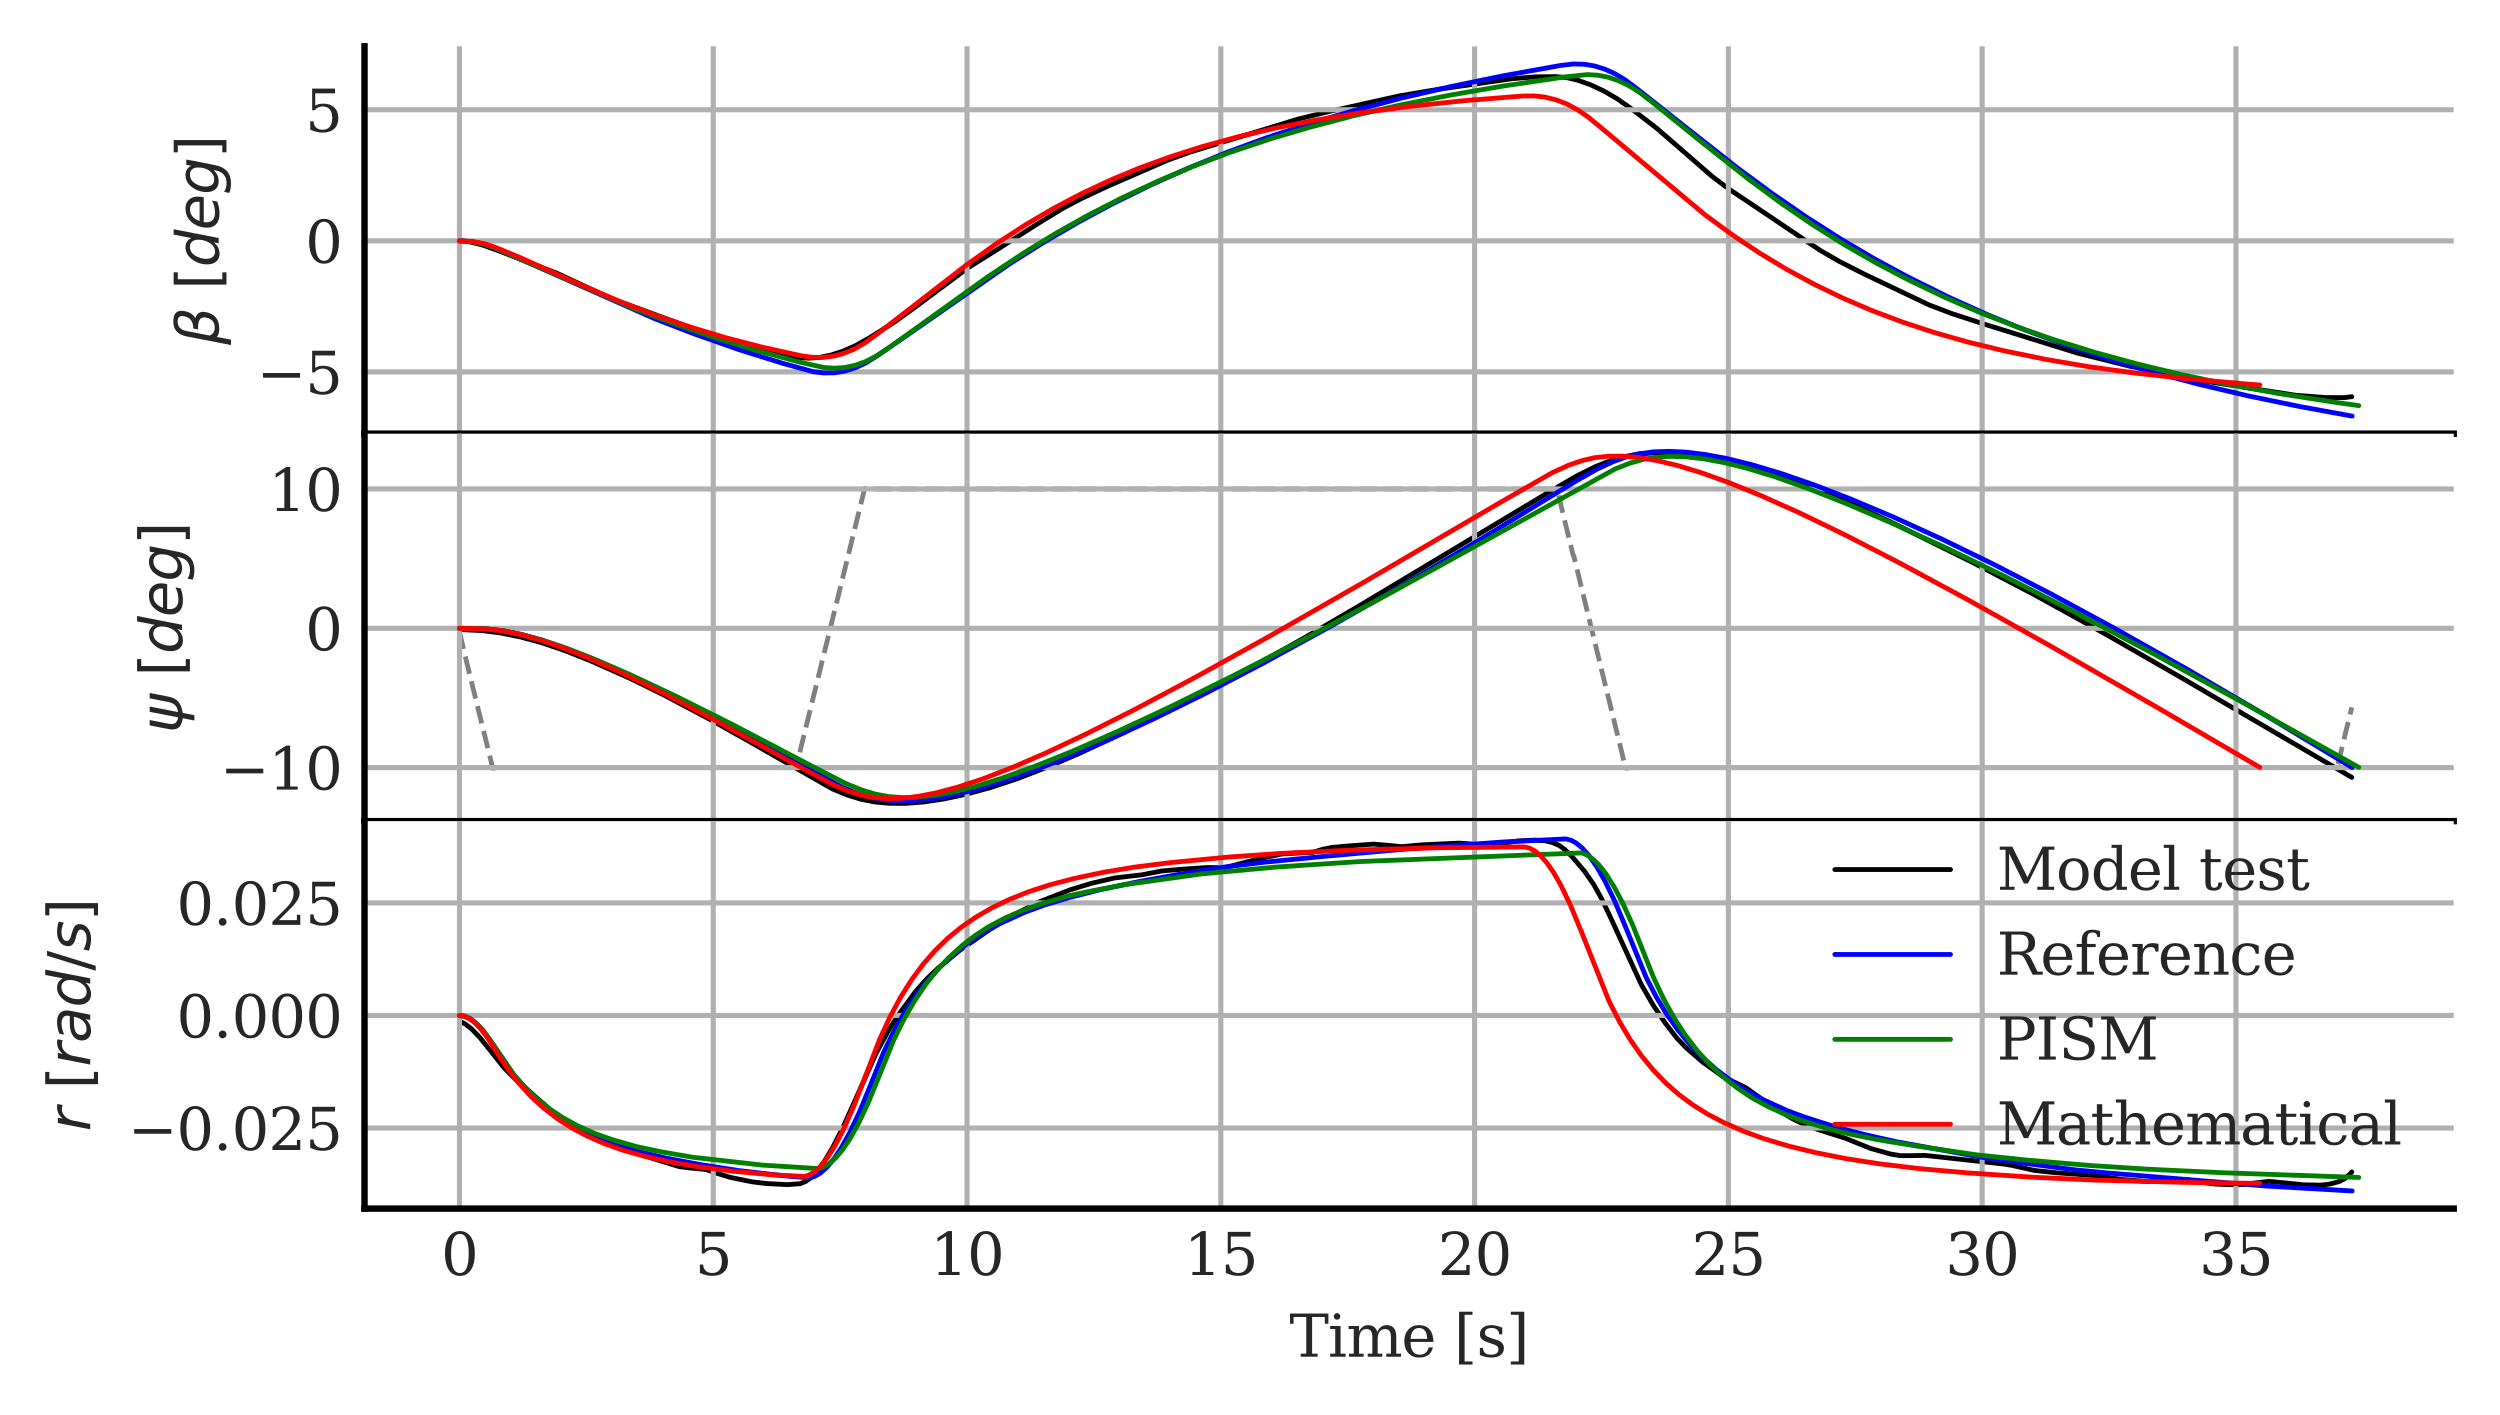 <?xml version="1.0" encoding="utf-8" standalone="no"?>
<!DOCTYPE svg PUBLIC "-//W3C//DTD SVG 1.1//EN"
  "http://www.w3.org/Graphics/SVG/1.1/DTD/svg11.dtd">
<svg xmlns:xlink="http://www.w3.org/1999/xlink" width="388.997pt" height="220.175pt" viewBox="0 0 388.997 220.175" xmlns="http://www.w3.org/2000/svg" version="1.1">
 <defs>
  <style type="text/css">*{stroke-linejoin: round; stroke-linecap: butt}</style>
 </defs>
 <g id="figure_1">
  <g id="patch_1">
   <path d="M 0 220.175 
L 388.997 220.175 
L 388.997 0 
L 0 0 
z
" style="fill: #ffffff"/>
  </g>
  <g id="axes_1">
   <g id="patch_2">
    <path d="M 56.717 67.485 
L 381.797 67.485 
L 381.797 7.2 
L 56.717 7.2 
z
" style="fill: #ffffff"/>
   </g>
   <g id="line2d_1">
    <path d="M 71.494 37.428 
L 73.221 37.659 
L 75.184 38.155 
L 77.461 38.98 
L 86.805 42.58 
L 95.285 46.551 
L 99.839 48.179 
L 105.806 50.385 
L 110.596 52.109 
L 114.914 53.408 
L 120.881 54.963 
L 124.258 55.629 
L 125.828 55.733 
L 127.477 55.613 
L 129.283 55.248 
L 131.246 54.613 
L 133.209 53.739 
L 135.329 52.537 
L 139.176 50.109 
L 142.395 47.795 
L 150.718 41.615 
L 155.115 38.866 
L 161.161 34.999 
L 165.244 32.49 
L 168.385 30.829 
L 172.624 28.861 
L 181.654 24.938 
L 185.187 23.658 
L 189.663 22.296 
L 196.337 20.253 
L 201.912 18.545 
L 206.78 17.354 
L 217.772 14.915 
L 223.74 13.903 
L 235.282 12.244 
L 238.972 11.954 
L 242.034 11.921 
L 243.762 12.075 
L 245.489 12.479 
L 247.452 13.177 
L 249.572 14.169 
L 251.692 15.409 
L 253.89 16.96 
L 257.738 19.922 
L 261.035 22.775 
L 266.375 27.426 
L 269.201 29.548 
L 272.892 32.005 
L 278.231 35.604 
L 283.256 38.979 
L 286.24 40.702 
L 290.244 42.73 
L 300.216 47.47 
L 303.749 48.81 
L 309.01 50.521 
L 323.3 54.959 
L 335.47 57.996 
L 339.71 58.781 
L 357.298 61.518 
L 361.852 61.857 
L 364.757 61.872 
L 365.935 61.723 
L 365.935 61.723 
" clip-path="url(#p80ebddf08b)" style="fill: none; stroke: #000000; stroke-width: 0.75; stroke-linecap: round"/>
   </g>
   <g id="matplotlib.axis_1">
    <g id="xtick_1">
     <g id="line2d_2">
      <path d="M 71.494 67.485 
L 71.494 7.2 
" clip-path="url(#p80ebddf08b)" style="fill: none; stroke: #b0b0b0; stroke-width: 0.8; stroke-linecap: round"/>
     </g>
     <g id="line2d_3"/>
    </g>
    <g id="xtick_2">
     <g id="line2d_4">
      <path d="M 110.982 67.485 
L 110.982 7.2 
" clip-path="url(#p80ebddf08b)" style="fill: none; stroke: #b0b0b0; stroke-width: 0.8; stroke-linecap: round"/>
     </g>
     <g id="line2d_5"/>
    </g>
    <g id="xtick_3">
     <g id="line2d_6">
      <path d="M 150.469 67.485 
L 150.469 7.2 
" clip-path="url(#p80ebddf08b)" style="fill: none; stroke: #b0b0b0; stroke-width: 0.8; stroke-linecap: round"/>
     </g>
     <g id="line2d_7"/>
    </g>
    <g id="xtick_4">
     <g id="line2d_8">
      <path d="M 189.957 67.485 
L 189.957 7.2 
" clip-path="url(#p80ebddf08b)" style="fill: none; stroke: #b0b0b0; stroke-width: 0.8; stroke-linecap: round"/>
     </g>
     <g id="line2d_9"/>
    </g>
    <g id="xtick_5">
     <g id="line2d_10">
      <path d="M 229.445 67.485 
L 229.445 7.2 
" clip-path="url(#p80ebddf08b)" style="fill: none; stroke: #b0b0b0; stroke-width: 0.8; stroke-linecap: round"/>
     </g>
     <g id="line2d_11"/>
    </g>
    <g id="xtick_6">
     <g id="line2d_12">
      <path d="M 268.933 67.485 
L 268.933 7.2 
" clip-path="url(#p80ebddf08b)" style="fill: none; stroke: #b0b0b0; stroke-width: 0.8; stroke-linecap: round"/>
     </g>
     <g id="line2d_13"/>
    </g>
    <g id="xtick_7">
     <g id="line2d_14">
      <path d="M 308.421 67.485 
L 308.421 7.2 
" clip-path="url(#p80ebddf08b)" style="fill: none; stroke: #b0b0b0; stroke-width: 0.8; stroke-linecap: round"/>
     </g>
     <g id="line2d_15"/>
    </g>
    <g id="xtick_8">
     <g id="line2d_16">
      <path d="M 347.909 67.485 
L 347.909 7.2 
" clip-path="url(#p80ebddf08b)" style="fill: none; stroke: #b0b0b0; stroke-width: 0.8; stroke-linecap: round"/>
     </g>
     <g id="line2d_17"/>
    </g>
   </g>
   <g id="matplotlib.axis_2">
    <g id="ytick_1">
     <g id="line2d_18">
      <path d="M 56.717 57.871 
L 381.797 57.871 
" clip-path="url(#p80ebddf08b)" style="fill: none; stroke: #b0b0b0; stroke-width: 0.8; stroke-linecap: round"/>
     </g>
     <g id="line2d_19"/>
     <g id="text_1">
      <!-- −5 -->
      <g style="fill: #262626" transform="translate(39.949 61.29) scale(0.09 -0.09)">
       <defs>
        <path id="DejaVuSerif-2212" d="M 678 2259 
L 4684 2259 
L 4684 1753 
L 678 1753 
L 678 2259 
z
" transform="scale(0.016)"/>
        <path id="DejaVuSerif-35" d="M 3219 4666 
L 3219 4153 
L 1081 4153 
L 1081 2816 
Q 1244 2928 1461 2984 
Q 1678 3041 1947 3041 
Q 2703 3041 3140 2622 
Q 3578 2203 3578 1478 
Q 3578 738 3136 323 
Q 2694 -91 1894 -91 
Q 1572 -91 1234 -12 
Q 897 66 544 225 
L 544 1131 
L 897 1131 
Q 925 688 1179 453 
Q 1434 219 1894 219 
Q 2388 219 2653 544 
Q 2919 869 2919 1478 
Q 2919 2084 2655 2407 
Q 2391 2731 1894 2731 
Q 1613 2731 1398 2631 
Q 1184 2531 1019 2322 
L 750 2322 
L 750 4666 
L 3219 4666 
z
" transform="scale(0.016)"/>
       </defs>
       <use xlink:href="#DejaVuSerif-2212"/>
       <use xlink:href="#DejaVuSerif-35" x="83.789"/>
      </g>
     </g>
    </g>
    <g id="ytick_2">
     <g id="line2d_20">
      <path d="M 56.717 37.477 
L 381.797 37.477 
" clip-path="url(#p80ebddf08b)" style="fill: none; stroke: #b0b0b0; stroke-width: 0.8; stroke-linecap: round"/>
     </g>
     <g id="line2d_21"/>
     <g id="text_2">
      <!-- 0 -->
      <g style="fill: #262626" transform="translate(47.491 40.896) scale(0.09 -0.09)">
       <defs>
        <path id="DejaVuSerif-30" d="M 2034 219 
Q 2513 219 2750 744 
Q 2988 1269 2988 2328 
Q 2988 3391 2750 3916 
Q 2513 4441 2034 4441 
Q 1556 4441 1318 3916 
Q 1081 3391 1081 2328 
Q 1081 1269 1318 744 
Q 1556 219 2034 219 
z
M 2034 -91 
Q 1275 -91 848 546 
Q 422 1184 422 2328 
Q 422 3475 848 4112 
Q 1275 4750 2034 4750 
Q 2797 4750 3222 4112 
Q 3647 3475 3647 2328 
Q 3647 1184 3222 546 
Q 2797 -91 2034 -91 
z
" transform="scale(0.016)"/>
       </defs>
       <use xlink:href="#DejaVuSerif-30"/>
      </g>
     </g>
    </g>
    <g id="ytick_3">
     <g id="line2d_22">
      <path d="M 56.717 17.083 
L 381.797 17.083 
" clip-path="url(#p80ebddf08b)" style="fill: none; stroke: #b0b0b0; stroke-width: 0.8; stroke-linecap: round"/>
     </g>
     <g id="line2d_23"/>
     <g id="text_3">
      <!-- 5 -->
      <g style="fill: #262626" transform="translate(47.491 20.502) scale(0.09 -0.09)">
       <use xlink:href="#DejaVuSerif-35"/>
      </g>
     </g>
    </g>
    <g id="text_4">
     <!-- $\beta$ $[deg]$ -->
     <g style="fill: #262626" transform="translate(34.059 53.677) rotate(-90) scale(0.09 -0.09)">
      <defs>
       <path id="DejaVuSans-Oblique-3b2" d="M 872 216 
L 572 -1331 
L -6 -1331 
L 928 3478 
Q 1206 4903 2538 4903 
Q 3888 4903 3659 3700 
Q 3503 2844 2894 2531 
Q 3713 2250 3553 1416 
Q 3272 -69 1759 -66 
Q 1097 -63 872 216 
z
M 1019 966 
Q 1259 422 1875 425 
Q 2775 425 2966 1406 
Q 3138 2288 1675 2219 
L 1778 2750 
Q 2909 2731 3106 3750 
Q 3241 4438 2509 4434 
Q 1691 4434 1503 3459 
L 1019 966 
z
" transform="scale(0.016)"/>
       <path id="DejaVuSerif-20" transform="scale(0.016)"/>
       <path id="DejaVuSans-5b" d="M 550 4863 
L 1875 4863 
L 1875 4416 
L 1125 4416 
L 1125 -397 
L 1875 -397 
L 1875 -844 
L 550 -844 
L 550 4863 
z
" transform="scale(0.016)"/>
       <path id="DejaVuSans-Oblique-64" d="M 2675 525 
Q 2444 222 2128 65 
Q 1813 -91 1428 -91 
Q 903 -91 598 267 
Q 294 625 294 1247 
Q 294 1766 478 2236 
Q 663 2706 1013 3078 
Q 1244 3325 1534 3454 
Q 1825 3584 2144 3584 
Q 2481 3584 2739 3421 
Q 2997 3259 3138 2956 
L 3513 4863 
L 4091 4863 
L 3144 0 
L 2566 0 
L 2675 525 
z
M 891 1350 
Q 891 897 1095 644 
Q 1300 391 1663 391 
Q 1931 391 2161 520 
Q 2391 650 2566 903 
Q 2750 1166 2856 1509 
Q 2963 1853 2963 2188 
Q 2963 2622 2758 2865 
Q 2553 3109 2194 3109 
Q 1922 3109 1687 2981 
Q 1453 2853 1288 2613 
Q 1106 2353 998 2009 
Q 891 1666 891 1350 
z
" transform="scale(0.016)"/>
       <path id="DejaVuSans-Oblique-65" d="M 3078 2063 
Q 3088 2113 3092 2166 
Q 3097 2219 3097 2272 
Q 3097 2653 2873 2875 
Q 2650 3097 2266 3097 
Q 1838 3097 1509 2826 
Q 1181 2556 1013 2059 
L 3078 2063 
z
M 3578 1613 
L 903 1613 
Q 884 1494 878 1425 
Q 872 1356 872 1306 
Q 872 872 1139 634 
Q 1406 397 1894 397 
Q 2269 397 2603 481 
Q 2938 566 3225 728 
L 3116 159 
Q 2806 34 2476 -28 
Q 2147 -91 1806 -91 
Q 1078 -91 686 257 
Q 294 606 294 1247 
Q 294 1794 489 2264 
Q 684 2734 1063 3103 
Q 1306 3334 1642 3459 
Q 1978 3584 2356 3584 
Q 2950 3584 3301 3228 
Q 3653 2872 3653 2272 
Q 3653 2128 3634 1964 
Q 3616 1800 3578 1613 
z
" transform="scale(0.016)"/>
       <path id="DejaVuSans-Oblique-67" d="M 3816 3500 
L 3219 434 
Q 3047 -456 2561 -893 
Q 2075 -1331 1253 -1331 
Q 950 -1331 690 -1286 
Q 431 -1241 206 -1147 
L 313 -588 
Q 525 -725 762 -790 
Q 1000 -856 1269 -856 
Q 1816 -856 2167 -557 
Q 2519 -259 2631 300 
L 2681 563 
Q 2441 288 2122 144 
Q 1803 0 1434 0 
Q 903 0 598 351 
Q 294 703 294 1319 
Q 294 1803 478 2267 
Q 663 2731 997 3091 
Q 1219 3328 1514 3456 
Q 1809 3584 2131 3584 
Q 2484 3584 2746 3420 
Q 3009 3256 3138 2956 
L 3238 3500 
L 3816 3500 
z
M 2950 2216 
Q 2950 2641 2750 2872 
Q 2550 3103 2181 3103 
Q 1953 3103 1747 3012 
Q 1541 2922 1394 2759 
Q 1156 2491 1023 2127 
Q 891 1763 891 1375 
Q 891 944 1092 712 
Q 1294 481 1672 481 
Q 2219 481 2584 976 
Q 2950 1472 2950 2216 
z
" transform="scale(0.016)"/>
       <path id="DejaVuSans-5d" d="M 1947 4863 
L 1947 -844 
L 622 -844 
L 622 -397 
L 1369 -397 
L 1369 4416 
L 622 4416 
L 622 4863 
L 1947 4863 
z
" transform="scale(0.016)"/>
      </defs>
      <use xlink:href="#DejaVuSans-Oblique-3b2" transform="translate(0 0.391)"/>
      <use xlink:href="#DejaVuSerif-20" transform="translate(63.818 0.391)"/>
      <use xlink:href="#DejaVuSans-5b" transform="translate(95.605 0.391)"/>
      <use xlink:href="#DejaVuSans-Oblique-64" transform="translate(134.619 0.391)"/>
      <use xlink:href="#DejaVuSans-Oblique-65" transform="translate(198.096 0.391)"/>
      <use xlink:href="#DejaVuSans-Oblique-67" transform="translate(259.619 0.391)"/>
      <use xlink:href="#DejaVuSans-5d" transform="translate(323.096 0.391)"/>
     </g>
    </g>
   </g>
   <g id="line2d_24">
    <path d="M 71.494 37.477 
L 73.31 37.591 
L 74.969 37.909 
L 76.627 38.45 
L 80.339 40.046 
L 101.978 49.637 
L 108.217 52.032 
L 114.93 54.384 
L 121.643 56.488 
L 126.54 57.836 
L 128.198 58.033 
L 129.857 58 
L 131.436 57.742 
L 133.016 57.255 
L 134.595 56.534 
L 136.254 55.523 
L 141.229 52.104 
L 157.024 41.101 
L 162.474 37.667 
L 167.844 34.541 
L 173.057 31.741 
L 179.059 28.786 
L 184.903 26.161 
L 191.063 23.645 
L 197.065 21.44 
L 203.462 19.326 
L 210.57 17.227 
L 217.994 15.278 
L 225.812 13.457 
L 233.947 11.782 
L 242.871 10.176 
L 244.845 9.949 
L 246.504 9.998 
L 248.083 10.261 
L 249.663 10.743 
L 251.243 11.452 
L 252.822 12.395 
L 254.796 13.863 
L 261.036 18.806 
L 270.355 26.137 
L 275.567 29.98 
L 280.937 33.688 
L 286.466 37.217 
L 291.678 40.283 
L 296.733 43.021 
L 303.13 46.202 
L 309.369 49.015 
L 315.292 51.422 
L 321.61 53.745 
L 327.77 55.781 
L 334.799 57.861 
L 342.223 59.817 
L 349.804 61.601 
L 357.86 63.261 
L 365.994 64.744 
L 365.994 64.744 
" clip-path="url(#p80ebddf08b)" style="fill: none; stroke: #0000ff; stroke-width: 0.75; stroke-linecap: round"/>
   </g>
   <g id="line2d_25">
    <path d="M 71.494 37.477 
L 73.31 37.591 
L 74.969 37.908 
L 76.627 38.448 
L 80.497 40.102 
L 98.503 47.954 
L 105.058 50.441 
L 110.903 52.443 
L 117.773 54.548 
L 124.486 56.358 
L 128.198 57.186 
L 129.857 57.29 
L 131.515 57.172 
L 133.095 56.83 
L 134.674 56.261 
L 136.333 55.414 
L 138.149 54.221 
L 144.151 49.921 
L 153.707 43.061 
L 159.315 39.342 
L 164.448 36.206 
L 169.345 33.464 
L 174.636 30.752 
L 180.243 28.151 
L 185.772 25.828 
L 191.379 23.716 
L 197.539 21.65 
L 203.541 19.87 
L 210.57 18.018 
L 217.836 16.352 
L 225.575 14.815 
L 233.789 13.402 
L 243.582 11.958 
L 246.978 11.61 
L 248.636 11.706 
L 250.216 12.014 
L 251.795 12.543 
L 253.454 13.336 
L 255.112 14.38 
L 257.324 16.083 
L 264.747 22.086 
L 272.092 27.897 
L 277.305 31.736 
L 282.043 34.973 
L 286.861 38.004 
L 291.915 40.916 
L 297.048 43.608 
L 302.735 46.323 
L 308.263 48.711 
L 313.87 50.878 
L 319.557 52.848 
L 325.954 54.83 
L 332.509 56.621 
L 339.616 58.332 
L 346.645 59.801 
L 354.543 61.235 
L 363.862 62.674 
L 367.021 63.113 
L 367.021 63.113 
" clip-path="url(#p80ebddf08b)" style="fill: none; stroke: #008000; stroke-width: 0.75; stroke-linecap: round"/>
   </g>
   <g id="line2d_26">
    <path d="M 71.494 37.477 
L 73.468 37.583 
L 75.206 37.887 
L 76.864 38.404 
L 80.892 40.064 
L 89.737 44.042 
L 96.292 46.849 
L 101.978 49.041 
L 107.428 50.901 
L 112.956 52.557 
L 118.484 53.989 
L 124.644 55.356 
L 126.382 55.593 
L 128.04 55.61 
L 129.699 55.407 
L 131.278 54.99 
L 132.858 54.341 
L 134.437 53.446 
L 136.412 52.032 
L 141.387 48.185 
L 150.39 41.216 
L 155.129 37.855 
L 159.552 34.989 
L 163.895 32.438 
L 168.16 30.187 
L 172.583 28.101 
L 177.163 26.188 
L 181.902 24.454 
L 187.035 22.818 
L 192.406 21.342 
L 198.25 19.968 
L 204.489 18.732 
L 211.36 17.601 
L 219.257 16.56 
L 227.708 15.674 
L 236.869 14.94 
L 238.685 14.92 
L 240.423 15.117 
L 242.16 15.545 
L 243.819 16.191 
L 245.477 17.083 
L 247.136 18.229 
L 249.742 20.379 
L 265.3 33.434 
L 269.644 36.613 
L 273.83 39.402 
L 278.015 41.923 
L 282.28 44.231 
L 286.703 46.369 
L 291.204 48.297 
L 296.022 50.114 
L 300.918 51.724 
L 306.131 53.202 
L 311.817 54.582 
L 318.372 55.926 
L 325.006 57.06 
L 332.114 58.039 
L 340.485 58.956 
L 350.041 59.787 
L 351.621 59.905 
L 351.621 59.905 
" clip-path="url(#p80ebddf08b)" style="fill: none; stroke: #ff0000; stroke-width: 0.75; stroke-linecap: round"/>
   </g>
   <g id="patch_3">
    <path d="M 56.717 67.485 
L 56.717 7.2 
" style="fill: none; stroke: #000000; stroke-linejoin: miter; stroke-linecap: square"/>
   </g>
   <g id="patch_4">
    <path d="M 56.717 67.485 
L 381.797 67.485 
" style="fill: none; stroke: #000000; stroke-linejoin: miter; stroke-linecap: square"/>
   </g>
  </g>
  <g id="axes_2">
   <g id="patch_5">
    <path d="M 56.717 127.769 
L 381.797 127.769 
L 381.797 67.485 
L 56.717 67.485 
z
" style="fill: #ffffff"/>
   </g>
   <g id="line2d_27">
    <path d="M 71.494 97.956 
L 75.184 98.136 
L 77.932 98.492 
L 80.994 99.12 
L 84.371 100.037 
L 87.904 101.241 
L 91.987 102.868 
L 97.876 105.481 
L 103.215 108.101 
L 110.438 111.922 
L 116.484 115.325 
L 129.518 122.751 
L 131.874 123.724 
L 133.994 124.369 
L 136.114 124.782 
L 138.391 124.997 
L 140.903 125.009 
L 143.651 124.798 
L 146.792 124.331 
L 150.325 123.58 
L 154.094 122.552 
L 158.256 121.173 
L 162.888 119.39 
L 168.149 117.13 
L 174.666 114.071 
L 183.695 109.578 
L 195.238 103.566 
L 202.854 99.303 
L 211.02 94.546 
L 240.542 76.851 
L 245.332 74.056 
L 248.316 72.579 
L 250.671 71.647 
L 252.791 71.039 
L 254.911 70.66 
L 257.267 70.469 
L 259.858 70.488 
L 262.763 70.741 
L 266.218 71.271 
L 270.143 72.103 
L 274.305 73.193 
L 278.309 74.494 
L 282.942 76.246 
L 288.831 78.714 
L 294.405 81.318 
L 306.89 87.499 
L 316.469 92.502 
L 327.461 98.576 
L 339.789 105.665 
L 349.211 111.185 
L 365.935 120.96 
L 365.935 120.96 
" clip-path="url(#pc299320b51)" style="fill: none; stroke: #000000; stroke-width: 0.75; stroke-linecap: round"/>
   </g>
   <g id="line2d_28">
    <path d="M 71.494 98.276 
L 72.122 101.009 
L 73.457 106.484 
L 76.676 119.548 
L 76.911 119.492 
L 77.304 119.439 
L 80.759 119.437 
L 91.045 119.437 
L 123.865 119.439 
L 124.022 118.889 
L 124.65 116.215 
L 134.543 75.996 
L 134.936 76.074 
L 137.763 76.087 
L 242.27 76.085 
L 242.427 76.656 
L 242.898 78.686 
L 244.782 86.431 
L 244.861 86.431 
L 246.824 94.501 
L 252.948 119.522 
L 253.105 119.53 
L 253.655 119.445 
L 257.345 119.437 
L 267.631 119.437 
L 363.658 119.438 
L 363.815 118.897 
L 364.286 116.817 
L 365.935 110.073 
L 365.935 110.073 
" clip-path="url(#pc299320b51)" style="fill: none; stroke-dasharray: 2.775,1.2; stroke-dashoffset: 0; stroke: #808080; stroke-width: 0.75"/>
   </g>
   <g id="matplotlib.axis_3">
    <g id="xtick_9">
     <g id="line2d_29">
      <path d="M 71.494 127.769 
L 71.494 67.485 
" clip-path="url(#pc299320b51)" style="fill: none; stroke: #b0b0b0; stroke-width: 0.8; stroke-linecap: round"/>
     </g>
     <g id="line2d_30"/>
    </g>
    <g id="xtick_10">
     <g id="line2d_31">
      <path d="M 110.982 127.769 
L 110.982 67.485 
" clip-path="url(#pc299320b51)" style="fill: none; stroke: #b0b0b0; stroke-width: 0.8; stroke-linecap: round"/>
     </g>
     <g id="line2d_32"/>
    </g>
    <g id="xtick_11">
     <g id="line2d_33">
      <path d="M 150.469 127.769 
L 150.469 67.485 
" clip-path="url(#pc299320b51)" style="fill: none; stroke: #b0b0b0; stroke-width: 0.8; stroke-linecap: round"/>
     </g>
     <g id="line2d_34"/>
    </g>
    <g id="xtick_12">
     <g id="line2d_35">
      <path d="M 189.957 127.769 
L 189.957 67.485 
" clip-path="url(#pc299320b51)" style="fill: none; stroke: #b0b0b0; stroke-width: 0.8; stroke-linecap: round"/>
     </g>
     <g id="line2d_36"/>
    </g>
    <g id="xtick_13">
     <g id="line2d_37">
      <path d="M 229.445 127.769 
L 229.445 67.485 
" clip-path="url(#pc299320b51)" style="fill: none; stroke: #b0b0b0; stroke-width: 0.8; stroke-linecap: round"/>
     </g>
     <g id="line2d_38"/>
    </g>
    <g id="xtick_14">
     <g id="line2d_39">
      <path d="M 268.933 127.769 
L 268.933 67.485 
" clip-path="url(#pc299320b51)" style="fill: none; stroke: #b0b0b0; stroke-width: 0.8; stroke-linecap: round"/>
     </g>
     <g id="line2d_40"/>
    </g>
    <g id="xtick_15">
     <g id="line2d_41">
      <path d="M 308.421 127.769 
L 308.421 67.485 
" clip-path="url(#pc299320b51)" style="fill: none; stroke: #b0b0b0; stroke-width: 0.8; stroke-linecap: round"/>
     </g>
     <g id="line2d_42"/>
    </g>
    <g id="xtick_16">
     <g id="line2d_43">
      <path d="M 347.909 127.769 
L 347.909 67.485 
" clip-path="url(#pc299320b51)" style="fill: none; stroke: #b0b0b0; stroke-width: 0.8; stroke-linecap: round"/>
     </g>
     <g id="line2d_44"/>
    </g>
   </g>
   <g id="matplotlib.axis_4">
    <g id="ytick_4">
     <g id="line2d_45">
      <path d="M 56.717 119.437 
L 381.797 119.437 
" clip-path="url(#pc299320b51)" style="fill: none; stroke: #b0b0b0; stroke-width: 0.8; stroke-linecap: round"/>
     </g>
     <g id="line2d_46"/>
     <g id="text_5">
      <!-- −10 -->
      <g style="fill: #262626" transform="translate(34.223 122.857) scale(0.09 -0.09)">
       <defs>
        <path id="DejaVuSerif-31" d="M 909 0 
L 909 331 
L 1722 331 
L 1722 4213 
L 781 3603 
L 781 4013 
L 1919 4750 
L 2350 4750 
L 2350 331 
L 3163 331 
L 3163 0 
L 909 0 
z
" transform="scale(0.016)"/>
       </defs>
       <use xlink:href="#DejaVuSerif-2212"/>
       <use xlink:href="#DejaVuSerif-31" x="83.789"/>
       <use xlink:href="#DejaVuSerif-30" x="147.412"/>
      </g>
     </g>
    </g>
    <g id="ytick_5">
     <g id="line2d_47">
      <path d="M 56.717 97.762 
L 381.797 97.762 
" clip-path="url(#pc299320b51)" style="fill: none; stroke: #b0b0b0; stroke-width: 0.8; stroke-linecap: round"/>
     </g>
     <g id="line2d_48"/>
     <g id="text_6">
      <!-- 0 -->
      <g style="fill: #262626" transform="translate(47.491 101.181) scale(0.09 -0.09)">
       <use xlink:href="#DejaVuSerif-30"/>
      </g>
     </g>
    </g>
    <g id="ytick_6">
     <g id="line2d_49">
      <path d="M 56.717 76.086 
L 381.797 76.086 
" clip-path="url(#pc299320b51)" style="fill: none; stroke: #b0b0b0; stroke-width: 0.8; stroke-linecap: round"/>
     </g>
     <g id="line2d_50"/>
     <g id="text_7">
      <!-- 10 -->
      <g style="fill: #262626" transform="translate(41.765 79.506) scale(0.09 -0.09)">
       <use xlink:href="#DejaVuSerif-31"/>
       <use xlink:href="#DejaVuSerif-30" x="63.623"/>
      </g>
     </g>
    </g>
    <g id="text_8">
     <!-- $\psi$ $[deg]$ -->
     <g style="fill: #262626" transform="translate(28.333 114.052) rotate(-90) scale(0.09 -0.09)">
      <defs>
       <path id="DejaVuSans-Oblique-3c8" d="M 1591 -78 
Q 891 38 616 341 
Q 278 713 425 1472 
L 819 3500 
L 1400 3500 
L 1009 1494 
Q 900 922 1119 684 
Q 1313 478 1691 434 
L 2284 3500 
L 2856 3500 
L 2263 438 
Q 2681 481 2928 688 
Q 3247 950 3353 1497 
L 3741 3500 
L 4322 3500 
L 3928 1475 
Q 3775 688 3300 344 
Q 2872 34 2163 -75 
L 1919 -1331 
L 1347 -1331 
L 1591 -78 
z
" transform="scale(0.016)"/>
      </defs>
      <use xlink:href="#DejaVuSans-Oblique-3c8" transform="translate(0 0.016)"/>
      <use xlink:href="#DejaVuSerif-20" transform="translate(65.967 0.016)"/>
      <use xlink:href="#DejaVuSans-5b" transform="translate(97.754 0.016)"/>
      <use xlink:href="#DejaVuSans-Oblique-64" transform="translate(136.768 0.016)"/>
      <use xlink:href="#DejaVuSans-Oblique-65" transform="translate(200.244 0.016)"/>
      <use xlink:href="#DejaVuSans-Oblique-67" transform="translate(261.768 0.016)"/>
      <use xlink:href="#DejaVuSans-5d" transform="translate(325.244 0.016)"/>
     </g>
    </g>
   </g>
   <g id="line2d_51">
    <path d="M 71.494 97.762 
L 75.837 97.869 
L 78.365 98.164 
L 81.129 98.722 
L 84.288 99.591 
L 88 100.851 
L 92.343 102.565 
L 97.556 104.868 
L 103.795 107.874 
L 111.455 111.821 
L 120.459 116.722 
L 131.12 122.531 
L 133.49 123.49 
L 135.622 124.115 
L 137.596 124.464 
L 139.808 124.625 
L 142.256 124.576 
L 145.02 124.294 
L 148.1 123.756 
L 151.654 122.903 
L 155.761 121.683 
L 160.499 120.037 
L 166.107 117.845 
L 172.504 115.101 
L 179.769 111.739 
L 187.746 107.798 
L 196.591 103.172 
L 207.016 97.469 
L 218.152 91.127 
L 230.393 83.897 
L 245.082 74.939 
L 248.478 73.01 
L 251.006 71.828 
L 253.138 71.069 
L 255.112 70.597 
L 257.245 70.315 
L 259.614 70.225 
L 262.299 70.35 
L 265.3 70.714 
L 268.696 71.35 
L 272.566 72.305 
L 277.068 73.651 
L 282.201 75.423 
L 288.045 77.679 
L 294.679 80.482 
L 302.182 83.898 
L 310.079 87.745 
L 319.083 92.387 
L 329.034 97.777 
L 340.327 104.142 
L 351.7 110.8 
L 365.994 119.428 
L 365.994 119.428 
" clip-path="url(#pc299320b51)" style="fill: none; stroke: #0000ff; stroke-width: 0.75; stroke-linecap: round"/>
   </g>
   <g id="line2d_52">
    <path d="M 71.494 97.762 
L 75.837 97.869 
L 78.365 98.163 
L 81.129 98.718 
L 84.367 99.603 
L 88.158 100.882 
L 92.738 102.673 
L 98.345 105.114 
L 105.374 108.429 
L 114.22 112.863 
L 125.513 118.787 
L 131.594 121.911 
L 134.121 122.938 
L 136.254 123.576 
L 138.228 123.943 
L 140.361 124.104 
L 142.73 124.052 
L 145.415 123.76 
L 148.416 123.205 
L 151.891 122.33 
L 155.998 121.054 
L 160.894 119.289 
L 166.738 116.938 
L 173.846 113.831 
L 182.218 109.918 
L 191.932 105.114 
L 203.541 99.118 
L 216.414 92.228 
L 232.999 83.081 
L 251.321 72.961 
L 253.691 72.036 
L 255.744 71.464 
L 257.719 71.142 
L 259.93 71.009 
L 262.378 71.087 
L 265.142 71.4 
L 268.301 71.987 
L 271.934 72.894 
L 276.199 74.198 
L 281.253 75.985 
L 287.255 78.351 
L 294.442 81.427 
L 302.814 85.259 
L 311.817 89.629 
L 322.637 95.132 
L 335.194 101.781 
L 350.12 109.941 
L 367.021 119.395 
L 367.021 119.395 
" clip-path="url(#pc299320b51)" style="fill: none; stroke: #008000; stroke-width: 0.75; stroke-linecap: round"/>
   </g>
   <g id="line2d_53">
    <path d="M 71.494 97.762 
L 75.758 97.872 
L 78.286 98.174 
L 80.971 98.725 
L 84.051 99.586 
L 87.684 100.842 
L 91.948 102.56 
L 97.082 104.876 
L 103.479 108.019 
L 111.455 112.197 
L 121.801 117.88 
L 129.462 122.043 
L 131.91 123.076 
L 134.043 123.735 
L 136.017 124.11 
L 138.07 124.265 
L 140.361 124.205 
L 142.888 123.911 
L 145.731 123.352 
L 149.048 122.466 
L 152.839 121.217 
L 157.261 119.52 
L 162.474 117.279 
L 168.792 114.311 
L 176.374 110.495 
L 185.851 105.464 
L 197.223 99.167 
L 211.992 90.721 
L 233.631 78.069 
L 241.529 73.546 
L 244.056 72.391 
L 246.188 71.658 
L 248.162 71.211 
L 250.216 70.985 
L 252.427 70.97 
L 254.954 71.184 
L 257.719 71.643 
L 260.957 72.415 
L 264.668 73.539 
L 269.012 75.093 
L 274.067 77.147 
L 279.99 79.798 
L 287.019 83.197 
L 295.469 87.541 
L 305.894 93.16 
L 318.688 100.316 
L 335.826 110.179 
L 351.621 119.407 
L 351.621 119.407 
" clip-path="url(#pc299320b51)" style="fill: none; stroke: #ff0000; stroke-width: 0.75; stroke-linecap: round"/>
   </g>
   <g id="patch_6">
    <path d="M 56.717 127.769 
L 56.717 67.485 
" style="fill: none; stroke: #000000; stroke-linejoin: miter; stroke-linecap: square"/>
   </g>
   <g id="patch_7">
    <path d="M 56.717 127.769 
L 381.797 127.769 
" style="fill: none; stroke: #000000; stroke-linejoin: miter; stroke-linecap: square"/>
   </g>
  </g>
  <g id="axes_3">
   <g id="patch_8">
    <path d="M 56.717 188.054 
L 381.797 188.054 
L 381.797 127.769 
L 56.717 127.769 
z
" style="fill: #ffffff"/>
   </g>
   <g id="line2d_54">
    <path d="M 71.494 158.879 
L 72.357 159.314 
L 73.378 160.103 
L 74.634 161.398 
L 76.283 163.452 
L 78.482 166.204 
L 80.131 167.852 
L 87.04 173.925 
L 90.574 176.193 
L 92.065 176.906 
L 93.636 177.408 
L 96.462 178.231 
L 101.409 180.204 
L 105.649 181.516 
L 107.219 181.718 
L 109.889 181.985 
L 111.616 182.58 
L 113.579 183.189 
L 117.034 183.893 
L 119.311 184.164 
L 122.53 184.325 
L 124.493 184.189 
L 125.357 183.835 
L 126.221 183.216 
L 127.163 182.236 
L 128.262 180.729 
L 129.597 178.492 
L 131.167 175.41 
L 133.13 171.038 
L 136.349 163.841 
L 138.312 160.237 
L 139.804 157.899 
L 142.395 154.364 
L 144.044 152.485 
L 145.928 150.667 
L 149.305 147.895 
L 155.351 143.689 
L 161.161 140.539 
L 166.422 138.485 
L 169.798 137.451 
L 173.41 136.61 
L 175.451 136.375 
L 177.65 136.126 
L 180.79 135.518 
L 184.167 135.231 
L 187.778 134.989 
L 190.448 135.002 
L 191.626 134.736 
L 195.709 133.682 
L 199.321 132.89 
L 201.362 132.761 
L 204.267 132.615 
L 205.837 132.14 
L 207.251 131.862 
L 209.842 131.622 
L 213.768 131.345 
L 215.888 131.525 
L 218.086 131.738 
L 221.305 131.454 
L 226.959 131.187 
L 228.529 131.289 
L 231.513 131.603 
L 233.005 131.356 
L 236.067 130.867 
L 238.658 130.72 
L 240.385 130.813 
L 241.563 131.096 
L 242.662 131.58 
L 243.526 132.217 
L 244.704 133.397 
L 246.588 135.624 
L 248.001 137.665 
L 249.258 139.928 
L 250.907 143.431 
L 255.382 153.197 
L 257.267 156.46 
L 259.151 159.251 
L 260.957 161.579 
L 262.449 163.113 
L 264.961 165.286 
L 267.866 167.354 
L 269.123 168.027 
L 271.635 169.235 
L 273.127 170.299 
L 275.561 172.031 
L 278.859 174.05 
L 280.665 174.932 
L 282.942 175.781 
L 287.182 177.125 
L 291.029 178.685 
L 294.091 179.548 
L 295.662 179.82 
L 297.154 179.822 
L 299.509 179.777 
L 311.758 181.121 
L 313.093 181.338 
L 316.547 182.121 
L 319.924 182.478 
L 324.321 182.799 
L 326.598 182.994 
L 330.21 183.532 
L 333.978 183.828 
L 336.726 183.715 
L 340.103 183.536 
L 342.537 183.96 
L 344.814 184.253 
L 348.19 184.367 
L 349.839 184.194 
L 353.058 183.81 
L 354.393 183.943 
L 358.397 184.353 
L 360.988 184.406 
L 362.48 184.249 
L 363.972 183.847 
L 364.836 183.399 
L 365.621 182.705 
L 365.935 182.361 
L 365.935 182.361 
" clip-path="url(#p111056b2fc)" style="fill: none; stroke: #000000; stroke-width: 0.75; stroke-linecap: round"/>
   </g>
   <g id="matplotlib.axis_5">
    <g id="xtick_17">
     <g id="line2d_55">
      <path d="M 71.494 188.054 
L 71.494 127.769 
" clip-path="url(#p111056b2fc)" style="fill: none; stroke: #b0b0b0; stroke-width: 0.8; stroke-linecap: round"/>
     </g>
     <g id="line2d_56"/>
     <g id="text_9">
      <!-- 0 -->
      <g style="fill: #262626" transform="translate(68.631 198.393) scale(0.09 -0.09)">
       <use xlink:href="#DejaVuSerif-30"/>
      </g>
     </g>
    </g>
    <g id="xtick_18">
     <g id="line2d_57">
      <path d="M 110.982 188.054 
L 110.982 127.769 
" clip-path="url(#p111056b2fc)" style="fill: none; stroke: #b0b0b0; stroke-width: 0.8; stroke-linecap: round"/>
     </g>
     <g id="line2d_58"/>
     <g id="text_10">
      <!-- 5 -->
      <g style="fill: #262626" transform="translate(108.118 198.393) scale(0.09 -0.09)">
       <use xlink:href="#DejaVuSerif-35"/>
      </g>
     </g>
    </g>
    <g id="xtick_19">
     <g id="line2d_59">
      <path d="M 150.469 188.054 
L 150.469 127.769 
" clip-path="url(#p111056b2fc)" style="fill: none; stroke: #b0b0b0; stroke-width: 0.8; stroke-linecap: round"/>
     </g>
     <g id="line2d_60"/>
     <g id="text_11">
      <!-- 10 -->
      <g style="fill: #262626" transform="translate(144.743 198.393) scale(0.09 -0.09)">
       <use xlink:href="#DejaVuSerif-31"/>
       <use xlink:href="#DejaVuSerif-30" x="63.623"/>
      </g>
     </g>
    </g>
    <g id="xtick_20">
     <g id="line2d_61">
      <path d="M 189.957 188.054 
L 189.957 127.769 
" clip-path="url(#p111056b2fc)" style="fill: none; stroke: #b0b0b0; stroke-width: 0.8; stroke-linecap: round"/>
     </g>
     <g id="line2d_62"/>
     <g id="text_12">
      <!-- 15 -->
      <g style="fill: #262626" transform="translate(184.231 198.393) scale(0.09 -0.09)">
       <use xlink:href="#DejaVuSerif-31"/>
       <use xlink:href="#DejaVuSerif-35" x="63.623"/>
      </g>
     </g>
    </g>
    <g id="xtick_21">
     <g id="line2d_63">
      <path d="M 229.445 188.054 
L 229.445 127.769 
" clip-path="url(#p111056b2fc)" style="fill: none; stroke: #b0b0b0; stroke-width: 0.8; stroke-linecap: round"/>
     </g>
     <g id="line2d_64"/>
     <g id="text_13">
      <!-- 20 -->
      <g style="fill: #262626" transform="translate(223.719 198.393) scale(0.09 -0.09)">
       <defs>
        <path id="DejaVuSerif-32" d="M 819 3553 
L 469 3553 
L 469 4384 
Q 803 4563 1142 4656 
Q 1481 4750 1806 4750 
Q 2534 4750 2956 4397 
Q 3378 4044 3378 3438 
Q 3378 2753 2422 1800 
Q 2347 1728 2309 1691 
L 1131 513 
L 3078 513 
L 3078 1088 
L 3444 1088 
L 3444 0 
L 434 0 
L 434 341 
L 1850 1753 
Q 2319 2222 2519 2614 
Q 2719 3006 2719 3438 
Q 2719 3909 2473 4175 
Q 2228 4441 1797 4441 
Q 1350 4441 1106 4219 
Q 863 3997 819 3553 
z
" transform="scale(0.016)"/>
       </defs>
       <use xlink:href="#DejaVuSerif-32"/>
       <use xlink:href="#DejaVuSerif-30" x="63.623"/>
      </g>
     </g>
    </g>
    <g id="xtick_22">
     <g id="line2d_65">
      <path d="M 268.933 188.054 
L 268.933 127.769 
" clip-path="url(#p111056b2fc)" style="fill: none; stroke: #b0b0b0; stroke-width: 0.8; stroke-linecap: round"/>
     </g>
     <g id="line2d_66"/>
     <g id="text_14">
      <!-- 25 -->
      <g style="fill: #262626" transform="translate(263.207 198.393) scale(0.09 -0.09)">
       <use xlink:href="#DejaVuSerif-32"/>
       <use xlink:href="#DejaVuSerif-35" x="63.623"/>
      </g>
     </g>
    </g>
    <g id="xtick_23">
     <g id="line2d_67">
      <path d="M 308.421 188.054 
L 308.421 127.769 
" clip-path="url(#p111056b2fc)" style="fill: none; stroke: #b0b0b0; stroke-width: 0.8; stroke-linecap: round"/>
     </g>
     <g id="line2d_68"/>
     <g id="text_15">
      <!-- 30 -->
      <g style="fill: #262626" transform="translate(302.695 198.393) scale(0.09 -0.09)">
       <defs>
        <path id="DejaVuSerif-33" d="M 622 4469 
Q 988 4606 1323 4678 
Q 1659 4750 1953 4750 
Q 2638 4750 3022 4454 
Q 3406 4159 3406 3634 
Q 3406 3213 3140 2930 
Q 2875 2647 2388 2547 
Q 2963 2466 3280 2130 
Q 3597 1794 3597 1259 
Q 3597 606 3158 257 
Q 2719 -91 1894 -91 
Q 1528 -91 1179 -12 
Q 831 66 488 225 
L 488 1131 
L 838 1131 
Q 869 681 1141 450 
Q 1413 219 1906 219 
Q 2384 219 2661 495 
Q 2938 772 2938 1253 
Q 2938 1803 2653 2086 
Q 2369 2369 1819 2369 
L 1522 2369 
L 1522 2688 
L 1678 2688 
Q 2225 2688 2498 2914 
Q 2772 3141 2772 3597 
Q 2772 4006 2547 4223 
Q 2322 4441 1900 4441 
Q 1478 4441 1245 4241 
Q 1013 4041 972 3647 
L 622 3647 
L 622 4469 
z
" transform="scale(0.016)"/>
       </defs>
       <use xlink:href="#DejaVuSerif-33"/>
       <use xlink:href="#DejaVuSerif-30" x="63.623"/>
      </g>
     </g>
    </g>
    <g id="xtick_24">
     <g id="line2d_69">
      <path d="M 347.909 188.054 
L 347.909 127.769 
" clip-path="url(#p111056b2fc)" style="fill: none; stroke: #b0b0b0; stroke-width: 0.8; stroke-linecap: round"/>
     </g>
     <g id="line2d_70"/>
     <g id="text_16">
      <!-- 35 -->
      <g style="fill: #262626" transform="translate(342.183 198.393) scale(0.09 -0.09)">
       <use xlink:href="#DejaVuSerif-33"/>
       <use xlink:href="#DejaVuSerif-35" x="63.623"/>
      </g>
     </g>
    </g>
    <g id="text_17">
     <!-- Time [s] -->
     <g style="fill: #262626" transform="translate(200.635 211.103) scale(0.09 -0.09)">
      <defs>
       <path id="DejaVuSerif-54" d="M 1222 0 
L 1222 331 
L 1819 331 
L 1819 4294 
L 447 4294 
L 447 3566 
L 63 3566 
L 63 4666 
L 4206 4666 
L 4206 3566 
L 3822 3566 
L 3822 4294 
L 2450 4294 
L 2450 331 
L 3047 331 
L 3047 0 
L 1222 0 
z
" transform="scale(0.016)"/>
       <path id="DejaVuSerif-69" d="M 622 4353 
Q 622 4497 726 4603 
Q 831 4709 978 4709 
Q 1122 4709 1226 4603 
Q 1331 4497 1331 4353 
Q 1331 4206 1228 4103 
Q 1125 4000 978 4000 
Q 831 4000 726 4103 
Q 622 4206 622 4353 
z
M 1356 331 
L 1900 331 
L 1900 0 
L 231 0 
L 231 331 
L 781 331 
L 781 2988 
L 231 2988 
L 231 3322 
L 1356 3322 
L 1356 331 
z
" transform="scale(0.016)"/>
       <path id="DejaVuSerif-6d" d="M 3316 2675 
Q 3481 3041 3739 3227 
Q 3997 3413 4341 3413 
Q 4863 3413 5119 3089 
Q 5375 2766 5375 2113 
L 5375 331 
L 5894 331 
L 5894 0 
L 4300 0 
L 4300 331 
L 4800 331 
L 4800 2047 
Q 4800 2556 4650 2772 
Q 4500 2988 4153 2988 
Q 3769 2988 3567 2697 
Q 3366 2406 3366 1850 
L 3366 331 
L 3866 331 
L 3866 0 
L 2291 0 
L 2291 331 
L 2791 331 
L 2791 2069 
Q 2791 2566 2641 2777 
Q 2491 2988 2144 2988 
Q 1759 2988 1557 2697 
Q 1356 2406 1356 1850 
L 1356 331 
L 1856 331 
L 1856 0 
L 263 0 
L 263 331 
L 781 331 
L 781 2994 
L 231 2994 
L 231 3322 
L 1356 3322 
L 1356 2731 
Q 1516 3063 1762 3238 
Q 2009 3413 2322 3413 
Q 2709 3413 2968 3220 
Q 3228 3028 3316 2675 
z
" transform="scale(0.016)"/>
       <path id="DejaVuSerif-65" d="M 3469 1600 
L 991 1600 
L 991 1575 
Q 991 903 1244 561 
Q 1497 219 1991 219 
Q 2369 219 2611 417 
Q 2853 616 2950 1006 
L 3413 1006 
Q 3275 459 2904 184 
Q 2534 -91 1931 -91 
Q 1203 -91 761 389 
Q 319 869 319 1663 
Q 319 2450 753 2931 
Q 1188 3413 1894 3413 
Q 2647 3413 3050 2948 
Q 3453 2484 3469 1600 
z
M 2791 1931 
Q 2772 2513 2545 2808 
Q 2319 3103 1894 3103 
Q 1497 3103 1269 2806 
Q 1041 2509 991 1931 
L 2791 1931 
z
" transform="scale(0.016)"/>
       <path id="DejaVuSerif-5b" d="M 550 4863 
L 2003 4863 
L 2003 4531 
L 1147 4531 
L 1147 -513 
L 2003 -513 
L 2003 -844 
L 550 -844 
L 550 4863 
z
" transform="scale(0.016)"/>
       <path id="DejaVuSerif-73" d="M 359 184 
L 359 959 
L 691 959 
Q 703 588 923 403 
Q 1144 219 1575 219 
Q 1963 219 2166 364 
Q 2369 509 2369 788 
Q 2369 1006 2220 1140 
Q 2072 1275 1594 1428 
L 1178 1569 
Q 750 1706 558 1912 
Q 366 2119 366 2438 
Q 366 2894 700 3153 
Q 1034 3413 1625 3413 
Q 1888 3413 2178 3344 
Q 2469 3275 2778 3144 
L 2778 2419 
L 2447 2419 
Q 2434 2741 2221 2922 
Q 2009 3103 1644 3103 
Q 1281 3103 1095 2975 
Q 909 2847 909 2591 
Q 909 2381 1050 2254 
Q 1191 2128 1613 1997 
L 2069 1856 
Q 2541 1709 2748 1489 
Q 2956 1269 2956 922 
Q 2956 450 2595 179 
Q 2234 -91 1600 -91 
Q 1278 -91 972 -22 
Q 666 47 359 184 
z
" transform="scale(0.016)"/>
       <path id="DejaVuSerif-5d" d="M 1947 4863 
L 1947 -844 
L 494 -844 
L 494 -513 
L 1350 -513 
L 1350 4531 
L 494 4531 
L 494 4863 
L 1947 4863 
z
" transform="scale(0.016)"/>
      </defs>
      <use xlink:href="#DejaVuSerif-54"/>
      <use xlink:href="#DejaVuSerif-69" x="66.699"/>
      <use xlink:href="#DejaVuSerif-6d" x="98.682"/>
      <use xlink:href="#DejaVuSerif-65" x="193.506"/>
      <use xlink:href="#DejaVuSerif-20" x="252.686"/>
      <use xlink:href="#DejaVuSerif-5b" x="284.473"/>
      <use xlink:href="#DejaVuSerif-73" x="323.486"/>
      <use xlink:href="#DejaVuSerif-5d" x="374.805"/>
     </g>
    </g>
   </g>
   <g id="matplotlib.axis_6">
    <g id="ytick_7">
     <g id="line2d_71">
      <path d="M 56.717 175.516 
L 381.797 175.516 
" clip-path="url(#p111056b2fc)" style="fill: none; stroke: #b0b0b0; stroke-width: 0.8; stroke-linecap: round"/>
     </g>
     <g id="line2d_72"/>
     <g id="text_18">
      <!-- −0.025 -->
      <g style="fill: #262626" transform="translate(19.91 178.935) scale(0.09 -0.09)">
       <defs>
        <path id="DejaVuSerif-2e" d="M 603 325 
Q 603 500 722 622 
Q 841 744 1019 744 
Q 1191 744 1312 622 
Q 1434 500 1434 325 
Q 1434 153 1312 31 
Q 1191 -91 1019 -91 
Q 841 -91 722 29 
Q 603 150 603 325 
z
" transform="scale(0.016)"/>
       </defs>
       <use xlink:href="#DejaVuSerif-2212"/>
       <use xlink:href="#DejaVuSerif-30" x="83.789"/>
       <use xlink:href="#DejaVuSerif-2e" x="147.412"/>
       <use xlink:href="#DejaVuSerif-30" x="179.199"/>
       <use xlink:href="#DejaVuSerif-32" x="242.822"/>
       <use xlink:href="#DejaVuSerif-35" x="306.445"/>
      </g>
     </g>
    </g>
    <g id="ytick_8">
     <g id="line2d_73">
      <path d="M 56.717 158.004 
L 381.797 158.004 
" clip-path="url(#p111056b2fc)" style="fill: none; stroke: #b0b0b0; stroke-width: 0.8; stroke-linecap: round"/>
     </g>
     <g id="line2d_74"/>
     <g id="text_19">
      <!-- 0.000 -->
      <g style="fill: #262626" transform="translate(27.452 161.423) scale(0.09 -0.09)">
       <use xlink:href="#DejaVuSerif-30"/>
       <use xlink:href="#DejaVuSerif-2e" x="63.623"/>
       <use xlink:href="#DejaVuSerif-30" x="95.41"/>
       <use xlink:href="#DejaVuSerif-30" x="159.033"/>
       <use xlink:href="#DejaVuSerif-30" x="222.656"/>
      </g>
     </g>
    </g>
    <g id="ytick_9">
     <g id="line2d_75">
      <path d="M 56.717 140.492 
L 381.797 140.492 
" clip-path="url(#p111056b2fc)" style="fill: none; stroke: #b0b0b0; stroke-width: 0.8; stroke-linecap: round"/>
     </g>
     <g id="line2d_76"/>
     <g id="text_20">
      <!-- 0.025 -->
      <g style="fill: #262626" transform="translate(27.452 143.911) scale(0.09 -0.09)">
       <use xlink:href="#DejaVuSerif-30"/>
       <use xlink:href="#DejaVuSerif-2e" x="63.623"/>
       <use xlink:href="#DejaVuSerif-30" x="95.41"/>
       <use xlink:href="#DejaVuSerif-32" x="159.033"/>
       <use xlink:href="#DejaVuSerif-35" x="222.656"/>
      </g>
     </g>
    </g>
    <g id="text_21">
     <!-- $r$ $[rad/s]$ -->
     <g style="fill: #262626" transform="translate(14.039 176.047) rotate(-90) scale(0.09 -0.09)">
      <defs>
       <path id="DejaVuSans-Oblique-72" d="M 2853 2969 
Q 2766 3016 2653 3041 
Q 2541 3066 2413 3066 
Q 1953 3066 1609 2717 
Q 1266 2369 1153 1784 
L 800 0 
L 225 0 
L 909 3500 
L 1484 3500 
L 1375 2956 
Q 1603 3259 1920 3421 
Q 2238 3584 2597 3584 
Q 2691 3584 2781 3573 
Q 2872 3563 2963 3538 
L 2853 2969 
z
" transform="scale(0.016)"/>
       <path id="DejaVuSans-Oblique-61" d="M 3438 1997 
L 3047 0 
L 2472 0 
L 2578 531 
Q 2325 219 2001 64 
Q 1678 -91 1281 -91 
Q 834 -91 548 182 
Q 263 456 263 884 
Q 263 1497 752 1853 
Q 1241 2209 2100 2209 
L 2900 2209 
L 2931 2363 
Q 2938 2388 2941 2417 
Q 2944 2447 2944 2509 
Q 2944 2788 2717 2942 
Q 2491 3097 2081 3097 
Q 1800 3097 1504 3025 
Q 1209 2953 897 2809 
L 997 3341 
Q 1322 3463 1633 3523 
Q 1944 3584 2234 3584 
Q 2853 3584 3176 3315 
Q 3500 3047 3500 2534 
Q 3500 2431 3484 2292 
Q 3469 2153 3438 1997 
z
M 2816 1759 
L 2241 1759 
Q 1534 1759 1195 1570 
Q 856 1381 856 984 
Q 856 709 1029 553 
Q 1203 397 1509 397 
Q 1978 397 2328 733 
Q 2678 1069 2791 1631 
L 2816 1759 
z
" transform="scale(0.016)"/>
       <path id="DejaVuSans-2f" d="M 1625 4666 
L 2156 4666 
L 531 -594 
L 0 -594 
L 1625 4666 
z
" transform="scale(0.016)"/>
       <path id="DejaVuSans-Oblique-73" d="M 3200 3397 
L 3091 2853 
Q 2863 2978 2609 3040 
Q 2356 3103 2088 3103 
Q 1634 3103 1373 2948 
Q 1113 2794 1113 2528 
Q 1113 2219 1719 2053 
Q 1766 2041 1788 2034 
L 1972 1978 
Q 2547 1819 2739 1644 
Q 2931 1469 2931 1166 
Q 2931 609 2489 259 
Q 2047 -91 1331 -91 
Q 1053 -91 747 -37 
Q 441 16 72 128 
L 184 722 
Q 500 559 806 475 
Q 1113 391 1394 391 
Q 1816 391 2080 572 
Q 2344 753 2344 1031 
Q 2344 1331 1650 1516 
L 1591 1531 
L 1394 1581 
Q 956 1697 753 1886 
Q 550 2075 550 2369 
Q 550 2928 970 3256 
Q 1391 3584 2113 3584 
Q 2397 3584 2667 3537 
Q 2938 3491 3200 3397 
z
" transform="scale(0.016)"/>
      </defs>
      <use xlink:href="#DejaVuSans-Oblique-72" transform="translate(0 0.016)"/>
      <use xlink:href="#DejaVuSerif-20" transform="translate(41.113 0.016)"/>
      <use xlink:href="#DejaVuSans-5b" transform="translate(72.9 0.016)"/>
      <use xlink:href="#DejaVuSans-Oblique-72" transform="translate(111.914 0.016)"/>
      <use xlink:href="#DejaVuSans-Oblique-61" transform="translate(153.027 0.016)"/>
      <use xlink:href="#DejaVuSans-Oblique-64" transform="translate(214.307 0.016)"/>
      <use xlink:href="#DejaVuSans-2f" transform="translate(277.783 0.016)"/>
      <use xlink:href="#DejaVuSans-Oblique-73" transform="translate(311.475 0.016)"/>
      <use xlink:href="#DejaVuSans-5d" transform="translate(363.574 0.016)"/>
     </g>
    </g>
   </g>
   <g id="line2d_77">
    <path d="M 71.494 158.004 
L 72.283 158.121 
L 73.152 158.507 
L 74.1 159.212 
L 75.048 160.205 
L 76.153 161.695 
L 79.944 167.264 
L 81.761 169.345 
L 83.735 171.247 
L 85.709 172.842 
L 87.842 174.282 
L 90.29 175.681 
L 93.212 177.029 
L 96.529 178.269 
L 99.767 179.256 
L 103.558 180.183 
L 109.007 181.217 
L 114.93 182.14 
L 121.88 182.939 
L 125.908 183.278 
L 126.777 183.035 
L 127.645 182.534 
L 128.672 181.615 
L 129.778 180.307 
L 130.962 178.522 
L 132.305 176.083 
L 133.806 172.873 
L 135.385 169.014 
L 137.517 163.697 
L 139.097 160.432 
L 140.755 157.524 
L 142.493 154.93 
L 144.309 152.62 
L 146.284 150.453 
L 148.337 148.547 
L 150.548 146.782 
L 152.681 145.354 
L 155.603 143.703 
L 159.394 141.971 
L 162.474 140.836 
L 166.344 139.664 
L 171.161 138.446 
L 177.163 137.18 
L 183.086 136.109 
L 189.878 135.002 
L 196.749 134.156 
L 206.621 133.19 
L 218.626 132.118 
L 233.947 131.006 
L 243.661 130.534 
L 244.451 130.74 
L 245.24 131.168 
L 246.188 131.945 
L 247.215 133.092 
L 248.399 134.781 
L 249.742 137.112 
L 251.243 140.199 
L 252.822 143.962 
L 256.139 152.077 
L 257.719 155.13 
L 259.377 157.864 
L 261.114 160.309 
L 262.931 162.501 
L 264.905 164.539 
L 267.038 166.414 
L 269.407 168.197 
L 271.855 169.779 
L 274.461 171.163 
L 278.094 172.82 
L 280.858 173.842 
L 285.834 175.422 
L 290.02 176.508 
L 294.995 177.636 
L 309.527 180.287 
L 322.795 182.019 
L 327.77 182.496 
L 352.41 184.532 
L 365.994 185.314 
L 365.994 185.314 
" clip-path="url(#p111056b2fc)" style="fill: none; stroke: #0000ff; stroke-width: 0.75; stroke-linecap: round"/>
   </g>
   <g id="line2d_78">
    <path d="M 71.494 158.004 
L 72.283 158.121 
L 73.152 158.506 
L 74.1 159.21 
L 75.048 160.201 
L 76.153 161.687 
L 79.865 167.119 
L 81.524 169.008 
L 83.498 170.91 
L 85.472 172.51 
L 87.526 173.879 
L 89.816 175.143 
L 92.501 176.356 
L 95.265 177.33 
L 98.977 178.396 
L 102.926 179.234 
L 107.744 180.063 
L 118.642 181.29 
L 127.409 181.838 
L 128.119 181.601 
L 129.067 181.027 
L 130.094 180.106 
L 131.12 178.882 
L 132.305 177.103 
L 133.648 174.669 
L 135.148 171.462 
L 136.886 167.215 
L 139.018 161.933 
L 140.597 158.697 
L 142.256 155.812 
L 143.993 153.231 
L 145.731 151.038 
L 147.547 149.09 
L 149.759 147.074 
L 151.733 145.555 
L 153.865 144.174 
L 156.472 142.794 
L 159.157 141.63 
L 162.237 140.543 
L 166.186 139.413 
L 169.266 138.736 
L 175.031 137.647 
L 186.956 135.976 
L 198.487 134.916 
L 211.676 134.052 
L 246.109 132.71 
L 246.899 133.028 
L 247.768 133.593 
L 248.715 134.492 
L 249.821 135.882 
L 251.085 137.869 
L 252.506 140.554 
L 254.086 144.037 
L 255.744 148.219 
L 257.324 152.182 
L 258.903 155.528 
L 260.562 158.508 
L 262.299 161.158 
L 264.195 163.615 
L 266.09 165.691 
L 268.064 167.527 
L 270.355 169.321 
L 272.566 170.804 
L 275.093 172.19 
L 278.094 173.547 
L 280.385 174.388 
L 284.254 175.579 
L 287.966 176.489 
L 292.073 177.322 
L 297.996 178.289 
L 307.71 179.711 
L 315.371 180.506 
L 325.322 181.358 
L 334.167 181.922 
L 345.54 182.464 
L 367.021 183.21 
L 367.021 183.21 
" clip-path="url(#p111056b2fc)" style="fill: none; stroke: #008000; stroke-width: 0.75; stroke-linecap: round"/>
   </g>
   <g id="line2d_79">
    <path d="M 71.494 158.004 
L 72.204 158.109 
L 72.994 158.456 
L 73.784 159.034 
L 74.732 159.996 
L 75.837 161.447 
L 77.259 163.721 
L 78.996 166.327 
L 80.813 168.645 
L 82.708 170.697 
L 84.604 172.428 
L 86.736 174.068 
L 88.947 175.496 
L 91.317 176.756 
L 94.081 177.965 
L 97.003 178.998 
L 100.399 179.949 
L 104.269 180.789 
L 108.533 181.528 
L 114.062 182.241 
L 120.222 182.804 
L 125.197 183.056 
L 125.987 182.795 
L 126.856 182.244 
L 127.724 181.418 
L 128.751 180.126 
L 129.936 178.251 
L 131.199 175.825 
L 132.779 172.281 
L 134.674 167.428 
L 136.886 161.694 
L 138.465 158.265 
L 140.124 155.181 
L 141.861 152.423 
L 143.678 149.979 
L 145.494 147.908 
L 147.468 145.996 
L 149.522 144.312 
L 151.812 142.725 
L 154.26 141.3 
L 157.103 139.927 
L 160.105 138.733 
L 163.421 137.659 
L 167.133 136.692 
L 171.714 135.719 
L 176.531 134.922 
L 182.297 134.201 
L 191.379 133.334 
L 199.355 132.786 
L 209.385 132.313 
L 223.601 131.917 
L 237.185 131.775 
L 237.975 131.958 
L 238.843 132.423 
L 239.712 133.132 
L 240.66 134.21 
L 241.765 135.805 
L 242.95 137.901 
L 244.372 140.88 
L 246.109 145.09 
L 250.374 155.808 
L 252.032 159.051 
L 253.691 161.82 
L 255.428 164.296 
L 257.245 166.502 
L 259.219 168.549 
L 261.193 170.282 
L 263.405 171.921 
L 265.695 173.351 
L 268.301 174.716 
L 271.302 176.027 
L 274.461 177.179 
L 278.252 178.31 
L 282.359 179.315 
L 287.255 180.289 
L 292.389 181.082 
L 298.707 181.841 
L 306.131 182.497 
L 316.24 183.172 
L 326.033 183.618 
L 340.327 183.982 
L 351.621 184.133 
L 351.621 184.133 
" clip-path="url(#p111056b2fc)" style="fill: none; stroke: #ff0000; stroke-width: 0.75; stroke-linecap: round"/>
   </g>
   <g id="patch_9">
    <path d="M 56.717 188.054 
L 56.717 127.769 
" style="fill: none; stroke: #000000; stroke-linejoin: miter; stroke-linecap: square"/>
   </g>
   <g id="patch_10">
    <path d="M 56.717 188.054 
L 381.797 188.054 
" style="fill: none; stroke: #000000; stroke-linejoin: miter; stroke-linecap: square"/>
   </g>
   <g id="legend_1">
    <g id="line2d_80">
     <path d="M 285.495 135.301 
L 294.495 135.301 
L 303.495 135.301 
" style="fill: none; stroke: #000000; stroke-width: 0.75; stroke-linecap: round"/>
    </g>
    <g id="text_22">
     <!-- Model test -->
     <g style="fill: #262626" transform="translate(310.695 138.451) scale(0.09 -0.09)">
      <defs>
       <path id="DejaVuSerif-4d" d="M 353 0 
L 353 331 
L 947 331 
L 947 4331 
L 319 4331 
L 319 4666 
L 1678 4666 
L 3316 1344 
L 4953 4666 
L 6228 4666 
L 6228 4331 
L 5606 4331 
L 5606 331 
L 6203 331 
L 6203 0 
L 4378 0 
L 4378 331 
L 4972 331 
L 4972 3938 
L 3372 684 
L 2931 684 
L 1331 3938 
L 1331 331 
L 1925 331 
L 1925 0 
L 353 0 
z
" transform="scale(0.016)"/>
       <path id="DejaVuSerif-6f" d="M 1925 219 
Q 2388 219 2623 584 
Q 2859 950 2859 1663 
Q 2859 2375 2623 2739 
Q 2388 3103 1925 3103 
Q 1463 3103 1227 2739 
Q 991 2375 991 1663 
Q 991 950 1228 584 
Q 1466 219 1925 219 
z
M 1925 -91 
Q 1200 -91 759 389 
Q 319 869 319 1663 
Q 319 2456 758 2934 
Q 1197 3413 1925 3413 
Q 2653 3413 3092 2934 
Q 3531 2456 3531 1663 
Q 3531 869 3092 389 
Q 2653 -91 1925 -91 
z
" transform="scale(0.016)"/>
       <path id="DejaVuSerif-64" d="M 3359 331 
L 3909 331 
L 3909 0 
L 2784 0 
L 2784 519 
Q 2616 206 2355 57 
Q 2094 -91 1709 -91 
Q 1097 -91 708 395 
Q 319 881 319 1663 
Q 319 2444 706 2928 
Q 1094 3413 1709 3413 
Q 2094 3413 2355 3264 
Q 2616 3116 2784 2803 
L 2784 4531 
L 2241 4531 
L 2241 4863 
L 3359 4863 
L 3359 331 
z
M 2784 1497 
L 2784 1825 
Q 2784 2422 2554 2737 
Q 2325 3053 1888 3053 
Q 1444 3053 1217 2703 
Q 991 2353 991 1663 
Q 991 975 1217 622 
Q 1444 269 1888 269 
Q 2325 269 2554 583 
Q 2784 897 2784 1497 
z
" transform="scale(0.016)"/>
       <path id="DejaVuSerif-6c" d="M 1313 331 
L 1856 331 
L 1856 0 
L 184 0 
L 184 331 
L 738 331 
L 738 4531 
L 184 4531 
L 184 4863 
L 1313 4863 
L 1313 331 
z
" transform="scale(0.016)"/>
       <path id="DejaVuSerif-74" d="M 691 2988 
L 184 2988 
L 184 3322 
L 691 3322 
L 691 4353 
L 1269 4353 
L 1269 3322 
L 2350 3322 
L 2350 2988 
L 1269 2988 
L 1269 878 
Q 1269 456 1350 337 
Q 1431 219 1650 219 
Q 1875 219 1978 351 
Q 2081 484 2088 781 
L 2522 781 
Q 2497 328 2275 118 
Q 2053 -91 1600 -91 
Q 1103 -91 897 129 
Q 691 350 691 878 
L 691 2988 
z
" transform="scale(0.016)"/>
      </defs>
      <use xlink:href="#DejaVuSerif-4d"/>
      <use xlink:href="#DejaVuSerif-6f" x="102.393"/>
      <use xlink:href="#DejaVuSerif-64" x="162.598"/>
      <use xlink:href="#DejaVuSerif-65" x="226.611"/>
      <use xlink:href="#DejaVuSerif-6c" x="285.791"/>
      <use xlink:href="#DejaVuSerif-20" x="317.773"/>
      <use xlink:href="#DejaVuSerif-74" x="349.561"/>
      <use xlink:href="#DejaVuSerif-65" x="389.746"/>
      <use xlink:href="#DejaVuSerif-73" x="448.926"/>
      <use xlink:href="#DejaVuSerif-74" x="500.244"/>
     </g>
    </g>
    <g id="line2d_81">
     <path d="M 285.495 148.512 
L 294.495 148.512 
L 303.495 148.512 
" style="fill: none; stroke: #0000ff; stroke-width: 0.75; stroke-linecap: round"/>
    </g>
    <g id="text_23">
     <!-- Reference -->
     <g style="fill: #262626" transform="translate(310.695 151.662) scale(0.09 -0.09)">
      <defs>
       <path id="DejaVuSerif-52" d="M 3066 2316 
Q 3284 2256 3442 2114 
Q 3600 1972 3725 1716 
L 4403 331 
L 4972 331 
L 4972 0 
L 3872 0 
L 3144 1484 
Q 2934 1916 2759 2042 
Q 2584 2169 2278 2169 
L 1581 2169 
L 1581 331 
L 2241 331 
L 2241 0 
L 353 0 
L 353 331 
L 947 331 
L 947 4331 
L 353 4331 
L 353 4666 
L 2719 4666 
Q 3400 4666 3770 4341 
Q 4141 4016 4141 3419 
Q 4141 2938 3870 2661 
Q 3600 2384 3066 2316 
z
M 1581 2503 
L 2503 2503 
Q 2975 2503 3200 2726 
Q 3425 2950 3425 3419 
Q 3425 3888 3200 4109 
Q 2975 4331 2503 4331 
L 1581 4331 
L 1581 2503 
z
" transform="scale(0.016)"/>
       <path id="DejaVuSerif-66" d="M 2753 4078 
L 2450 4078 
Q 2447 4313 2317 4434 
Q 2188 4556 1941 4556 
Q 1619 4556 1487 4379 
Q 1356 4203 1356 3750 
L 1356 3322 
L 2284 3322 
L 2284 2988 
L 1356 2988 
L 1356 331 
L 2094 331 
L 2094 0 
L 231 0 
L 231 331 
L 781 331 
L 781 2988 
L 231 2988 
L 231 3322 
L 781 3322 
L 781 3738 
Q 781 4294 1070 4578 
Q 1359 4863 1919 4863 
Q 2128 4863 2337 4825 
Q 2547 4788 2753 4709 
L 2753 4078 
z
" transform="scale(0.016)"/>
       <path id="DejaVuSerif-72" d="M 3059 3328 
L 3059 2497 
L 2728 2497 
Q 2713 2744 2591 2866 
Q 2469 2988 2234 2988 
Q 1809 2988 1582 2694 
Q 1356 2400 1356 1850 
L 1356 331 
L 2022 331 
L 2022 0 
L 263 0 
L 263 331 
L 781 331 
L 781 2994 
L 231 2994 
L 231 3322 
L 1356 3322 
L 1356 2731 
Q 1525 3078 1790 3245 
Q 2056 3413 2438 3413 
Q 2578 3413 2733 3391 
Q 2888 3369 3059 3328 
z
" transform="scale(0.016)"/>
       <path id="DejaVuSerif-6e" d="M 263 0 
L 263 331 
L 781 331 
L 781 2988 
L 231 2988 
L 231 3322 
L 1356 3322 
L 1356 2731 
Q 1516 3069 1770 3241 
Q 2025 3413 2363 3413 
Q 2913 3413 3172 3097 
Q 3431 2781 3431 2113 
L 3431 331 
L 3944 331 
L 3944 0 
L 2356 0 
L 2356 331 
L 2853 331 
L 2853 1931 
Q 2853 2541 2703 2767 
Q 2553 2994 2175 2994 
Q 1775 2994 1565 2701 
Q 1356 2409 1356 1850 
L 1356 331 
L 1856 331 
L 1856 0 
L 263 0 
z
" transform="scale(0.016)"/>
       <path id="DejaVuSerif-63" d="M 3291 997 
Q 3169 466 2822 187 
Q 2475 -91 1925 -91 
Q 1200 -91 759 389 
Q 319 869 319 1663 
Q 319 2459 759 2936 
Q 1200 3413 1925 3413 
Q 2241 3413 2553 3339 
Q 2866 3266 3181 3116 
L 3181 2266 
L 2847 2266 
Q 2781 2703 2561 2903 
Q 2341 3103 1931 3103 
Q 1466 3103 1228 2742 
Q 991 2381 991 1663 
Q 991 944 1227 581 
Q 1463 219 1931 219 
Q 2303 219 2525 412 
Q 2747 606 2828 997 
L 3291 997 
z
" transform="scale(0.016)"/>
      </defs>
      <use xlink:href="#DejaVuSerif-52"/>
      <use xlink:href="#DejaVuSerif-65" x="75.293"/>
      <use xlink:href="#DejaVuSerif-66" x="134.473"/>
      <use xlink:href="#DejaVuSerif-65" x="171.484"/>
      <use xlink:href="#DejaVuSerif-72" x="230.664"/>
      <use xlink:href="#DejaVuSerif-65" x="278.467"/>
      <use xlink:href="#DejaVuSerif-6e" x="337.646"/>
      <use xlink:href="#DejaVuSerif-63" x="402.051"/>
      <use xlink:href="#DejaVuSerif-65" x="458.057"/>
     </g>
    </g>
    <g id="line2d_82">
     <path d="M 285.495 161.722 
L 294.495 161.722 
L 303.495 161.722 
" style="fill: none; stroke: #008000; stroke-width: 0.75; stroke-linecap: round"/>
    </g>
    <g id="text_24">
     <!-- PISM -->
     <g style="fill: #262626" transform="translate(310.695 164.872) scale(0.09 -0.09)">
      <defs>
       <path id="DejaVuSerif-50" d="M 1581 2375 
L 2406 2375 
Q 2872 2375 3115 2626 
Q 3359 2878 3359 3353 
Q 3359 3831 3115 4081 
Q 2872 4331 2406 4331 
L 1581 4331 
L 1581 2375 
z
M 353 0 
L 353 331 
L 947 331 
L 947 4331 
L 353 4331 
L 353 4666 
L 2559 4666 
Q 3259 4666 3668 4311 
Q 4078 3956 4078 3353 
Q 4078 2753 3668 2397 
Q 3259 2041 2559 2041 
L 1581 2041 
L 1581 331 
L 2303 331 
L 2303 0 
L 353 0 
z
" transform="scale(0.016)"/>
       <path id="DejaVuSerif-49" d="M 1581 331 
L 2175 331 
L 2175 0 
L 353 0 
L 353 331 
L 947 331 
L 947 4331 
L 353 4331 
L 353 4666 
L 2175 4666 
L 2175 4331 
L 1581 4331 
L 1581 331 
z
" transform="scale(0.016)"/>
       <path id="DejaVuSerif-53" d="M 594 225 
L 594 1288 
L 953 1284 
Q 969 753 1261 498 
Q 1553 244 2150 244 
Q 2706 244 2998 464 
Q 3291 684 3291 1106 
Q 3291 1444 3114 1625 
Q 2938 1806 2369 1978 
L 1753 2163 
Q 1084 2366 811 2669 
Q 538 2972 538 3500 
Q 538 4094 959 4422 
Q 1381 4750 2144 4750 
Q 2469 4750 2856 4679 
Q 3244 4609 3681 4475 
L 3681 3481 
L 3328 3481 
Q 3275 3975 2998 4195 
Q 2722 4416 2156 4416 
Q 1663 4416 1405 4214 
Q 1147 4013 1147 3628 
Q 1147 3294 1340 3103 
Q 1534 2913 2163 2725 
L 2741 2553 
Q 3375 2363 3645 2067 
Q 3916 1772 3916 1275 
Q 3916 597 3481 253 
Q 3047 -91 2188 -91 
Q 1803 -91 1404 -12 
Q 1006 66 594 225 
z
" transform="scale(0.016)"/>
      </defs>
      <use xlink:href="#DejaVuSerif-50"/>
      <use xlink:href="#DejaVuSerif-49" x="67.285"/>
      <use xlink:href="#DejaVuSerif-53" x="106.787"/>
      <use xlink:href="#DejaVuSerif-4d" x="175.293"/>
     </g>
    </g>
    <g id="line2d_83">
     <path d="M 285.495 174.932 
L 294.495 174.932 
L 303.495 174.932 
" style="fill: none; stroke: #ff0000; stroke-width: 0.75; stroke-linecap: round"/>
    </g>
    <g id="text_25">
     <!-- Mathematical -->
     <g style="fill: #262626" transform="translate(310.695 178.082) scale(0.09 -0.09)">
      <defs>
       <path id="DejaVuSerif-61" d="M 2547 1044 
L 2547 1747 
L 1806 1747 
Q 1378 1747 1168 1562 
Q 959 1378 959 997 
Q 959 650 1171 447 
Q 1384 244 1747 244 
Q 2106 244 2326 466 
Q 2547 688 2547 1044 
z
M 3122 2075 
L 3122 331 
L 3634 331 
L 3634 0 
L 2547 0 
L 2547 359 
Q 2356 128 2106 18 
Q 1856 -91 1522 -91 
Q 969 -91 644 203 
Q 319 497 319 997 
Q 319 1513 691 1797 
Q 1063 2081 1741 2081 
L 2547 2081 
L 2547 2309 
Q 2547 2688 2317 2895 
Q 2088 3103 1672 3103 
Q 1328 3103 1125 2947 
Q 922 2791 872 2484 
L 575 2484 
L 575 3156 
Q 875 3284 1158 3348 
Q 1441 3413 1709 3413 
Q 2400 3413 2761 3070 
Q 3122 2728 3122 2075 
z
" transform="scale(0.016)"/>
       <path id="DejaVuSerif-68" d="M 263 0 
L 263 331 
L 781 331 
L 781 4531 
L 231 4531 
L 231 4863 
L 1356 4863 
L 1356 2731 
Q 1516 3069 1770 3241 
Q 2025 3413 2363 3413 
Q 2913 3413 3172 3097 
Q 3431 2781 3431 2113 
L 3431 331 
L 3944 331 
L 3944 0 
L 2356 0 
L 2356 331 
L 2853 331 
L 2853 1931 
Q 2853 2541 2704 2764 
Q 2556 2988 2175 2988 
Q 1775 2988 1565 2697 
Q 1356 2406 1356 1850 
L 1356 331 
L 1856 331 
L 1856 0 
L 263 0 
z
" transform="scale(0.016)"/>
      </defs>
      <use xlink:href="#DejaVuSerif-4d"/>
      <use xlink:href="#DejaVuSerif-61" x="102.393"/>
      <use xlink:href="#DejaVuSerif-74" x="162.012"/>
      <use xlink:href="#DejaVuSerif-68" x="202.197"/>
      <use xlink:href="#DejaVuSerif-65" x="266.602"/>
      <use xlink:href="#DejaVuSerif-6d" x="325.781"/>
      <use xlink:href="#DejaVuSerif-61" x="420.605"/>
      <use xlink:href="#DejaVuSerif-74" x="480.225"/>
      <use xlink:href="#DejaVuSerif-69" x="520.41"/>
      <use xlink:href="#DejaVuSerif-63" x="552.393"/>
      <use xlink:href="#DejaVuSerif-61" x="608.398"/>
      <use xlink:href="#DejaVuSerif-6c" x="668.018"/>
     </g>
    </g>
   </g>
  </g>
 </g>
 <defs>
  <clipPath id="p80ebddf08b">
   <rect x="56.717" y="7.2" width="325.08" height="60.285"/>
  </clipPath>
  <clipPath id="pc299320b51">
   <rect x="56.717" y="67.485" width="325.08" height="60.285"/>
  </clipPath>
  <clipPath id="p111056b2fc">
   <rect x="56.717" y="127.769" width="325.08" height="60.285"/>
  </clipPath>
 </defs>
</svg>
